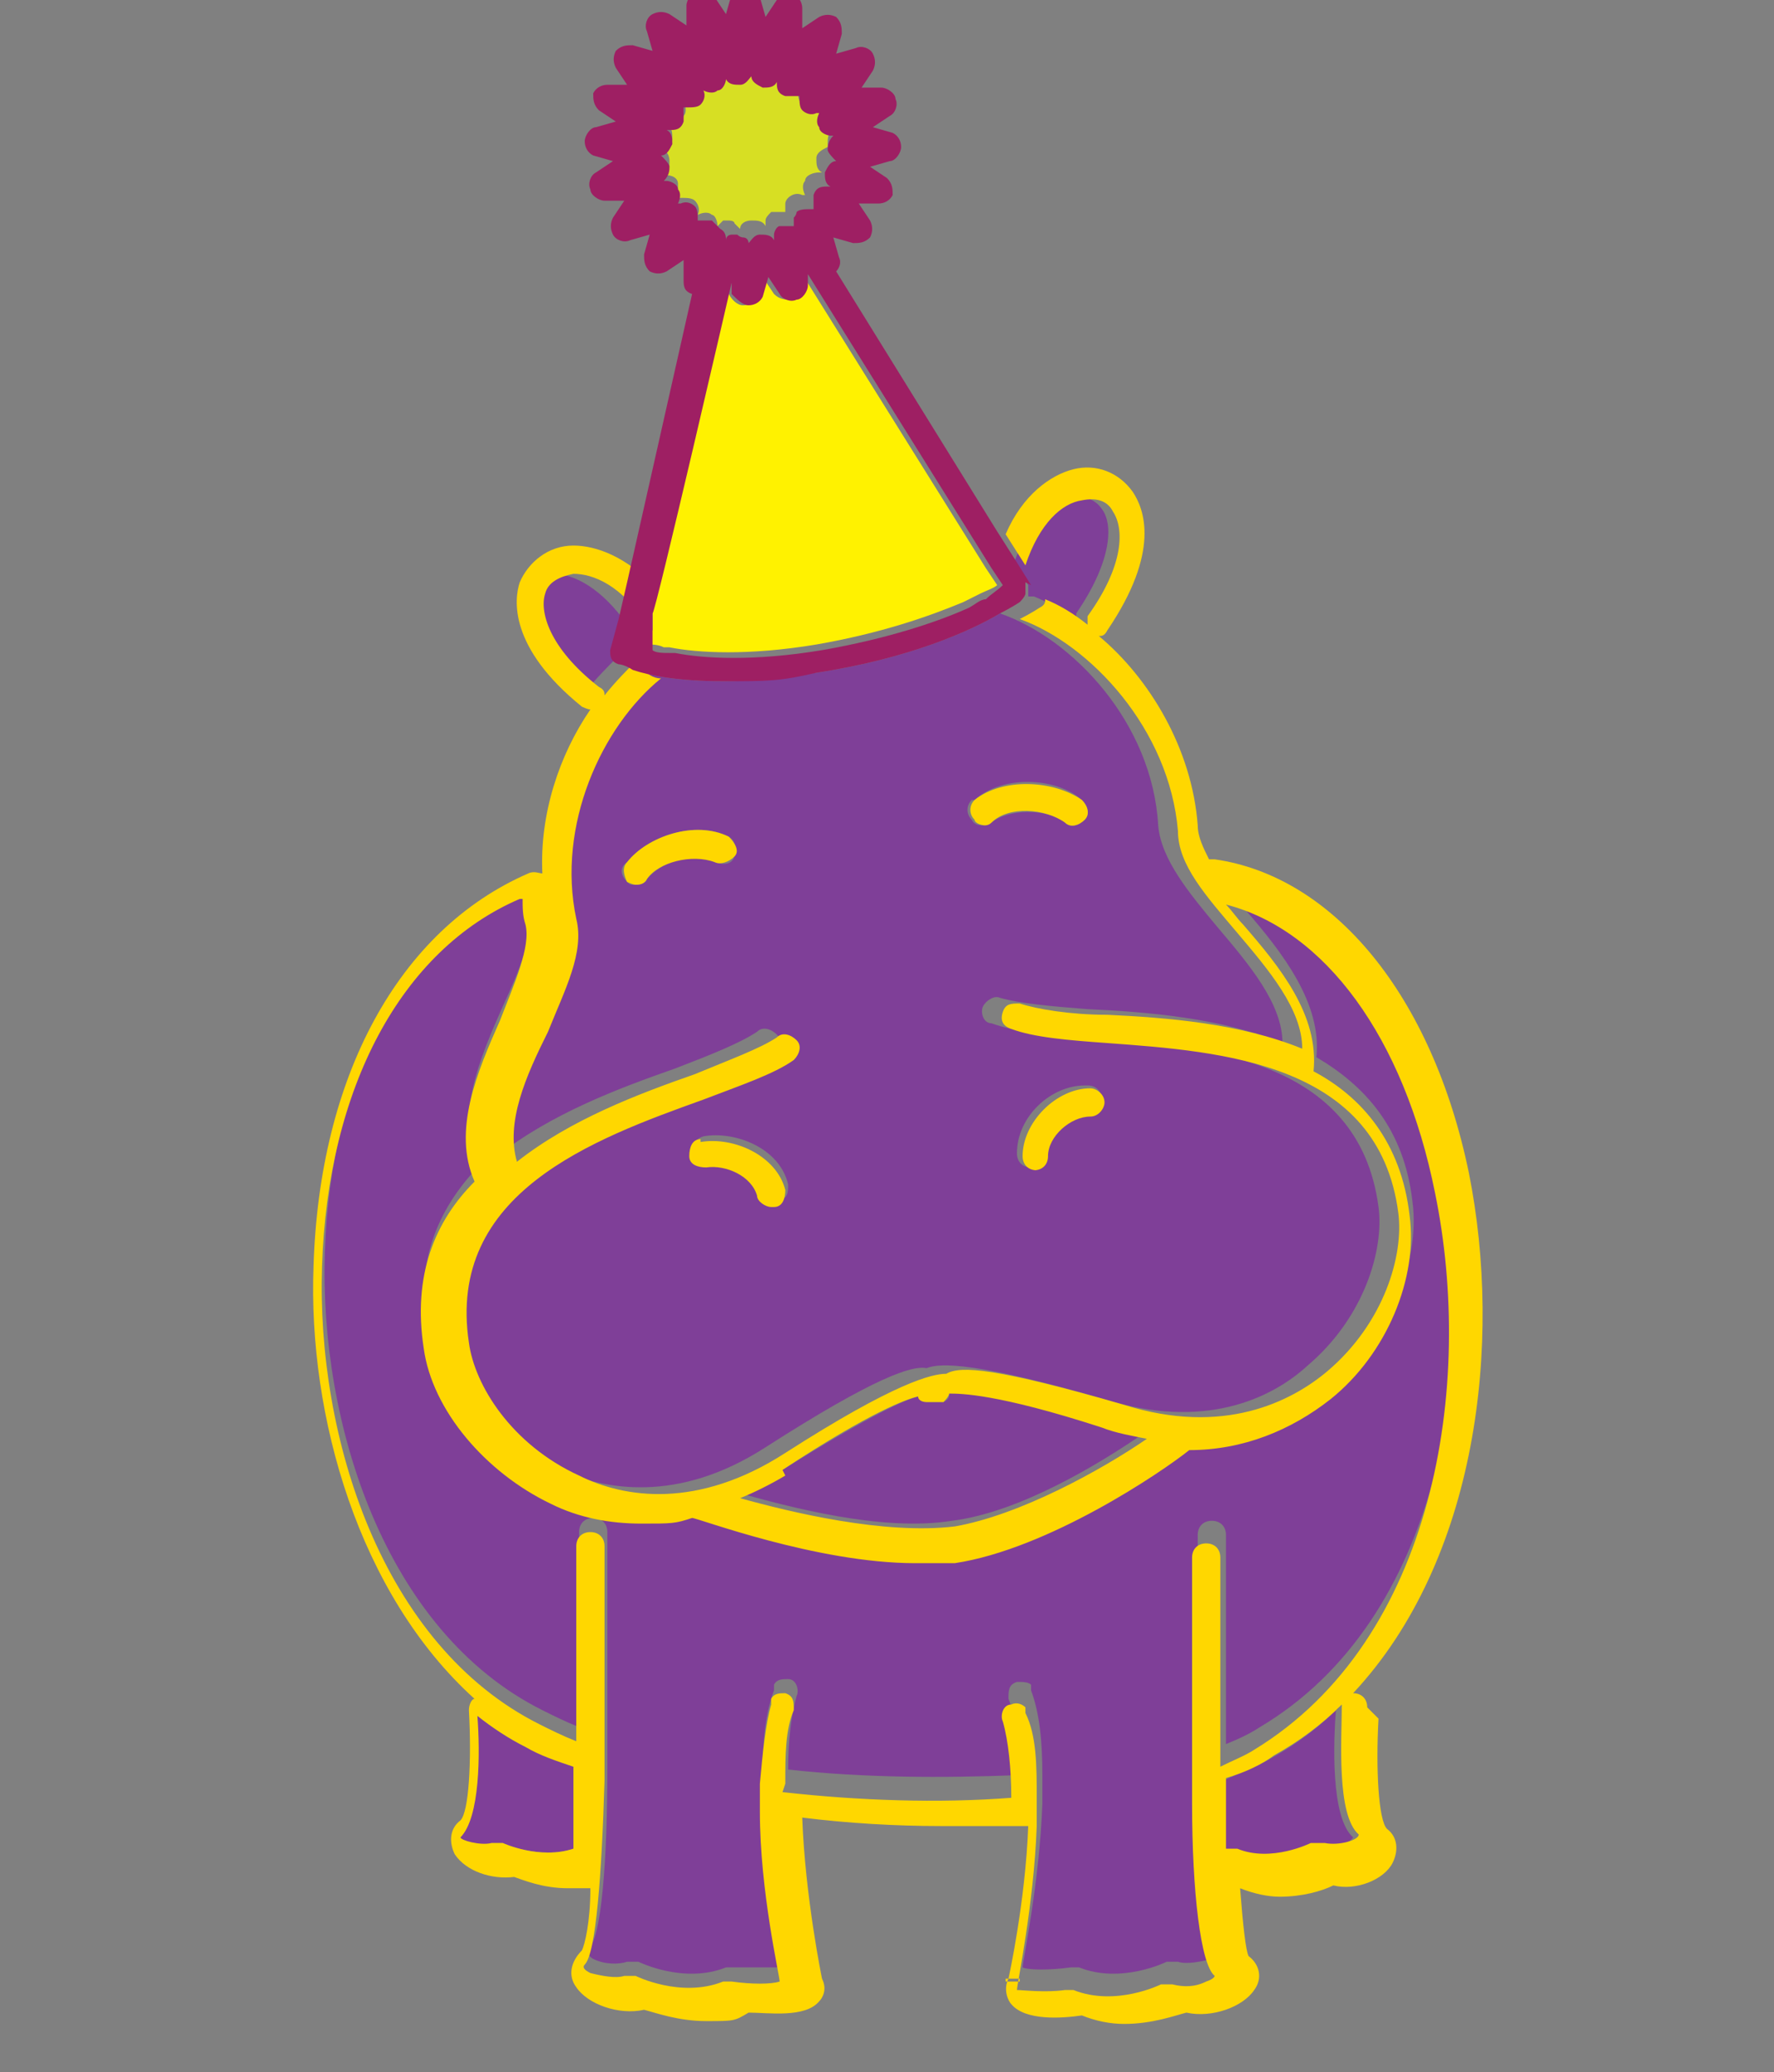 <?xml version="1.0" encoding="UTF-8"?>
<svg xmlns="http://www.w3.org/2000/svg" version="1.1" viewBox="0 0 62.8 73.3">
  <rect x="0" y="0" width="62.8" height="73.3" fill="#808080" stroke="none"/>
  <defs>
    <style>
      .cls-1 {
        fill: #7f3f98;
      }

      .cls-2 {
        fill: gold;
      }

      .cls-3 {
        fill: #d7df23;
      }

      .cls-4 {
        fill: #9e1f63;
      }

      .cls-5 {
        fill: #fff200;
      }
    </style>
  </defs>
  <!-- Generator: Adobe Illustrator 28.7.1, SVG Export Plug-In . SVG Version: 1.2.0 Build 142)  -->
  <g>
    <g id="Layer_1">
      <g>
        <g>
          <path class="cls-1" d="M19.7,32.3c.3,1.2-.4,2.5-1,4-.7,1.6-1.4,3.2-1.1,4.6,1.9-1.5,4.3-2.4,6.3-3.1,1.3-.5,2.3-.9,2.9-1.3.2-.2.5-.1.7.1.2.2.1.5-.1.7-.7.5-1.8.9-3.2,1.4-3.8,1.4-9.1,3.3-8.3,8.6.2,1.5,1.6,3.6,3.9,4.7,1.6.7,4.2,1.2,7.3-.8,3.9-2.5,5.2-2.9,5.7-2.8.5-.2,1.8-.2,6.3,1.1,3.5,1.1,5.9,0,7.2-1.2,2-1.7,2.7-4.1,2.5-5.6-.7-5.3-6.2-5.7-10.3-6-1.4-.1-2.6-.2-3.4-.5-.3,0-.4-.4-.3-.6s.4-.4.6-.3c.7.2,1.8.3,3.1.4,2.1.1,4.7.3,6.9,1.2,0-1.4-1.2-2.8-2.3-4.1-1-1.2-2-2.4-2.1-3.6-.2-3.6-3-6.6-5.6-7.5-1,.6-3.2,1.6-6.5,2.1-1.3.2-2.4.3-3.3.3-1.6,0-2.6-.2-3.2-.4-2.1,1.7-3.7,5.1-3,8.5ZM38.5,38.4c.3,0,.5.2.5.5,0,.3-.2.5-.5.5-.7,0-1.5.7-1.5,1.4,0,.3-.2.5-.5.5h0c-.3,0-.5-.2-.5-.5,0-1.3,1.2-2.4,2.4-2.4ZM34.5,28.3c1-.9,2.9-.8,3.8,0,.2.2.3.5.1.7-.2.2-.5.3-.7.1-.6-.5-2-.5-2.6,0,0,0-.2.1-.3.1s-.3,0-.4-.2c-.2-.2-.2-.5,0-.7ZM27.5,42.6s0,0-.1,0c-.2,0-.4-.1-.5-.4-.2-.7-1.1-1.1-1.8-1-.3,0-.5-.1-.6-.4,0-.3.1-.5.4-.6,1.1-.2,2.7.4,3,1.7,0,.3,0,.5-.4.6ZM22.2,30.5c.7-.9,2.4-1.5,3.6-.9.2.1.3.4.2.7s-.4.3-.7.2c-.8-.4-1.9,0-2.4.6,0,.1-.2.2-.4.2s-.2,0-.3-.1c-.2-.2-.3-.5,0-.7Z"/>
          <path class="cls-1" d="M20.5,24.2c0,0,.1.2.2.3.4-.5.8-.9,1.2-1.3,0,0,0,0,0,0l.3-1.1c-.9-1.3-1.9-1.8-2.6-1.8-.5,0-.8.3-1,.7-.2.7.2,1.9,1.9,3.3Z"/>
          <path class="cls-1" d="M50.9,41.7c-1.1-5.4-3.9-9.2-7.4-10.2.2.2.4.5.6.7,1.3,1.5,2.7,3.3,2.5,5.2,1.7,1,3.1,2.5,3.4,5.1.3,2.2-.9,4.9-2.8,6.5-1.4,1.2-3.1,1.8-5,1.8-1,.8-5,3.5-8.3,4-.5,0-.9,0-1.4,0-3.6,0-7.7-1.5-7.9-1.6h0c-.6.1-1.2.2-1.8.2-1.1,0-2.2-.2-3.2-.7-2.3-1-4.2-3.3-4.5-5.5-.4-2.6.4-4.4,1.8-5.9-.8-1.8.1-3.9.9-5.7.6-1.3,1.1-2.5.9-3.4,0-.3-.1-.6-.1-.9,0,0,0,0-.1,0-4.2,1.9-6.8,6.7-7,13-.2,6,2.1,13.4,7.7,16.2.4.2.8.4,1.3.6,0-2.2,0-4.6,0-6.9,0-.3.2-.5.5-.5.3,0,.5.2.5.5,0,.1,0,.3,0,.4,0,2,0,4.5,0,6.9,0,.4,0,.7,0,1,0,3.3-.2,6.1-.7,6.5,0,0,0,.2.2.3.4.2.9.2,1.2.1.1,0,.3,0,.4,0,0,0,1.6.8,3.1.2,0,0,.2,0,.3,0,.7,0,1.4,0,1.7,0h0c0-.2-.6-3.2-.7-6,0-.3,0-.7,0-1,0-1,.1-2,.4-2.8,0,0,0-.1,0-.2.1-.2.3-.2.5-.2.3,0,.4.4.3.6-.2.7-.3,1.6-.3,2.6,2.7.3,5.5.3,8.1.2,0-1,0-2-.3-2.7,0-.3,0-.5.3-.6.2,0,.4,0,.5.1,0,0,0,.1,0,.2.3.8.4,1.8.4,3,0,.3,0,.7,0,1-.1,2.8-.7,5.6-.7,5.8h0c.2.1,1,.1,1.7,0,0,0,.2,0,.3,0,1.5.6,3.1-.2,3.1-.2.1,0,.3,0,.4,0,.3.1.8,0,1.2-.1.2-.1.3-.2.3-.2-.4-.4-.7-3-.8-6.1,0-.3,0-.7,0-1,0-2.5,0-5.1,0-7.3,0-.1,0-.3,0-.4,0-.3.2-.5.5-.5h0c.3,0,.5.2.5.5,0,2.5,0,5.1,0,7.4.5-.2.9-.4,1.2-.6,6.4-3.8,7.8-12.9,6.4-19.7Z"/>
          <path class="cls-1" d="M33.6,49.3c0,.1,0,.2-.2.3,0,0-.2,0-.3,0,0,0-.2,0-.3,0-.1,0-.2-.1-.3-.2-.4.1-1.6.6-4.8,2.6-.5.3-1.1.6-1.6.8,1.8.5,5.1,1.4,7.6,1,2.4-.3,5.2-2,6.8-3.1-.5,0-1.1-.2-1.6-.4-3.6-1.1-4.9-1.2-5.4-1.2Z"/>
          <path class="cls-1" d="M16.9,60.7c0,1.3,0,3.6-.6,4.3,0,.1.7.4,1.1.2.1,0,.3,0,.4,0,0,0,1.3.6,2.5.2,0-.9,0-1.8,0-2.9-.6-.2-1.2-.5-1.7-.7-.6-.3-1.2-.7-1.7-1.1Z"/>
          <path class="cls-1" d="M36.6,21.1c.5.2,1,.5,1.5.9,0-.1,0-.2,0-.3,1.3-1.9,1.3-3.2.9-3.7-.2-.3-.6-.5-1.1-.4-.7.2-1.5.9-2,2.3l.5.8c0,.1,0,.3,0,.4Z"/>
          <path class="cls-1" d="M47.4,60.4c-.7.7-1.5,1.3-2.4,1.8-.5.3-1.1.5-1.7.8,0,.9,0,1.7,0,2.5.1,0,.3-.1.4,0,1.2.5,2.6-.2,2.6-.2.1,0,.3,0,.4,0,.4.2,1.1-.1,1.2-.3-.8-.7-.7-3.4-.6-4.6Z"/>
          <path class="cls-1" d="M35.6,70h0s0,0,0,0h.5c0,0,0,0,0,0h-.5Z"/>
        </g>
        <g>
          <path class="cls-2" d="M48.4,60.4c0-.3-.2-.5-.5-.5,0,0,0,0,0,0,4.4-4.7,5.3-12.4,4.1-18.4-1.3-6.3-4.8-10.5-9-11.1,0,0-.1,0-.2,0-.2-.4-.4-.8-.4-1.2-.2-2.7-1.7-5.2-3.5-6.7.1,0,.2,0,.3-.2,1.9-2.8,1.3-4.3.9-4.9-.5-.7-1.3-1-2.1-.8-.8.2-1.8.9-2.4,2.3l.7,1.1c.5-1.5,1.3-2.2,2-2.3.5-.1.9,0,1.1.4.4.6.4,1.9-.9,3.7,0,0,0,.2,0,.3-.5-.4-1-.7-1.5-.9,0,.1,0,.2-.2.3,0,0-.3.2-.7.4,2.5.9,5.3,3.9,5.6,7.5,0,1.2,1,2.3,2.1,3.6,1.1,1.3,2.3,2.7,2.3,4.1-2.2-.9-4.8-1.1-6.9-1.2-1.3,0-2.5-.2-3.1-.4-.3,0-.5,0-.6.3s0,.5.3.6c.8.3,2,.4,3.4.5,4.1.3,9.6.7,10.3,6,.2,1.5-.5,3.9-2.5,5.6-1.3,1.1-3.7,2.3-7.2,1.2-4.5-1.3-5.8-1.4-6.3-1.1-.5,0-1.8.3-5.7,2.8-3.1,2-5.7,1.6-7.3.8-2.4-1.1-3.7-3.2-3.9-4.7-.8-5.3,4.4-7.2,8.3-8.6,1.3-.5,2.5-.9,3.2-1.4.2-.2.3-.5.1-.7-.2-.2-.5-.3-.7-.1-.6.4-1.7.8-2.9,1.3-2,.7-4.4,1.6-6.3,3.1-.4-1.4.3-3,1.1-4.6.6-1.5,1.3-2.8,1-4-.7-3.3.9-6.8,3-8.5-.3,0-.5-.2-.5-.2-.2,0-.3-.3-.3-.5-.4.4-.8.8-1.2,1.3,0-.1,0-.2-.2-.3-1.8-1.4-2.1-2.7-1.9-3.3.1-.4.5-.6,1-.7.7,0,1.7.4,2.6,1.8l.3-1.3c-1-1.1-2.1-1.5-2.9-1.5-.9,0-1.6.6-1.9,1.3-.2.6-.4,2.3,2.2,4.4,0,0,.2.1.3.1s0,0,0,0c-1.1,1.6-1.8,3.7-1.7,5.8-.1,0-.3-.1-.5,0-4.6,2-7.4,7.2-7.6,13.9-.2,5.3,1.6,11.6,5.7,15.3-.1,0-.2.2-.2.4.1,1.8,0,3.6-.3,3.9-.4.3-.4.8-.2,1.2.4.6,1.3.9,2.1.8.3.1,1,.4,1.9.4s.5,0,.8,0c0,1.2-.2,2-.3,2.2-.4.4-.5.9-.2,1.3.4.6,1.5,1,2.4.8.4.1,1.2.4,2.2.4s1,0,1.5-.3c.7,0,2,.2,2.5-.4.1-.1.3-.4.1-.8,0,0-.6-2.9-.7-5.7,1.6.2,3.3.3,4.9.3s2.1,0,3.1,0c-.1,2.7-.7,5.4-.7,5.4-.2.4,0,.8.1.9.5.6,1.8.5,2.5.4.5.2,1,.3,1.5.3,1,0,1.8-.3,2.2-.4.9.2,2-.2,2.4-.8.3-.4.2-.9-.2-1.2-.1-.2-.2-1.1-.3-2.4,0,0,0,0,0,0,.5.2,1,.3,1.4.3.8,0,1.5-.2,1.9-.4.8.2,1.8-.2,2.1-.8.2-.4.2-.9-.2-1.2-.3-.3-.4-2.1-.3-3.9ZM27.7,52c3.2-2.1,4.4-2.5,4.8-2.6,0,.1.1.2.3.2,0,0,.2,0,.3,0,0,0,.2,0,.3,0,0,0,.2-.2.2-.3.4,0,1.7,0,5.4,1.2.5.2,1.1.3,1.6.4-1.6,1.1-4.5,2.7-6.8,3.1-2.5.3-5.8-.5-7.6-1,.5-.2,1.1-.5,1.6-.8ZM17.8,65.2c-.1,0-.3,0-.4,0-.4.1-1.1-.1-1.1-.2.7-.7.7-3,.6-4.3.5.4,1.1.8,1.7,1.1.5.3,1.1.5,1.7.7,0,1.1,0,2.1,0,2.9-1.2.4-2.5-.2-2.5-.2ZM27.8,63.1c0-1,0-1.9.3-2.6,0-.3,0-.5-.3-.6-.2,0-.4,0-.5.2,0,0,0,.1,0,.2-.2.7-.3,1.7-.4,2.8,0,.3,0,.7,0,1,0,2.8.7,5.8.7,6h0c-.3.1-1,.1-1.7,0,0,0-.2,0-.3,0-1.5.6-3.1-.2-3.1-.2-.1,0-.3,0-.4,0-.3.1-.8,0-1.2-.1-.2-.1-.3-.2-.2-.3.4-.4.6-3.2.7-6.5,0-.3,0-.7,0-1,0-2.3,0-4.8,0-6.9,0-.1,0-.3,0-.4,0-.3-.2-.5-.5-.5-.3,0-.5.2-.5.5,0,2.3,0,4.8,0,6.9-.5-.2-.9-.4-1.3-.6-5.6-2.8-7.9-10.2-7.7-16.2.2-6.3,2.8-11.2,7-13,0,0,0,0,.1,0,0,.3,0,.6.1.9.2.8-.4,2.1-.9,3.4-.8,1.8-1.7,3.9-.9,5.7-1.4,1.4-2.2,3.3-1.8,5.9.3,2.2,2.2,4.4,4.5,5.5,1,.5,2.1.7,3.2.7s1.2,0,1.8-.2h0c.2,0,4.4,1.6,7.9,1.6s1,0,1.4,0c3.3-.5,7.3-3.2,8.3-4,1.9,0,3.6-.7,5-1.8,2-1.6,3.1-4.3,2.8-6.5-.3-2.6-1.7-4.2-3.4-5.1.2-2-1.2-3.7-2.5-5.2-.2-.2-.4-.5-.6-.7,3.5.9,6.3,4.7,7.4,10.2,1.4,6.8,0,15.8-6.4,19.7-.3.2-.8.4-1.2.6,0-2.3,0-4.9,0-7.4,0-.3-.2-.5-.5-.5h0c-.3,0-.5.2-.5.5,0,.1,0,.3,0,.4,0,2.1,0,4.8,0,7.3,0,.3,0,.7,0,1,0,3.1.3,5.7.8,6.1,0,0,0,.1-.3.2-.4.2-.8.2-1.2.1-.1,0-.3,0-.4,0,0,0-1.6.8-3.1.2,0,0-.2,0-.3,0-.7.1-1.5,0-1.7,0h0c0-.2.6-3,.7-5.8,0-.3,0-.7,0-1,0-1.1,0-2.2-.4-3,0,0,0-.1,0-.2-.1-.1-.3-.2-.5-.1-.3,0-.4.4-.3.6.2.7.3,1.7.3,2.7-2.6.2-5.4.1-8.1-.2ZM35.6,70h0s.5,0,.5,0c0,0,0,0,0,.1h-.5c0,0,0,0,0,0ZM46.8,65.2c-.1,0-.3,0-.4,0,0,0-1.4.7-2.6.2-.2,0-.3,0-.4,0,0-.7,0-1.6,0-2.5.7-.2,1.3-.5,1.7-.8.9-.5,1.7-1.1,2.4-1.8,0,1.2-.2,3.9.6,4.6,0,.2-.7.4-1.2.3Z"/>
          <path class="cls-2" d="M24.8,40.3c-.3,0-.4.3-.4.6,0,.3.3.4.6.4.7-.1,1.6.3,1.8,1,0,.2.3.4.5.4s0,0,.1,0c.3,0,.4-.3.4-.6-.3-1.2-1.8-1.9-3-1.7Z"/>
          <path class="cls-2" d="M36.6,41.4c.3,0,.5-.2.5-.5,0-.7.8-1.4,1.5-1.4.3,0,.5-.3.5-.5,0-.3-.3-.5-.5-.5-1.2,0-2.4,1.2-2.4,2.4,0,.3.2.5.5.5h0Z"/>
          <path class="cls-2" d="M22.2,30.5c-.2.2-.1.5,0,.7,0,0,.2.1.3.1s.3,0,.4-.2c.4-.6,1.6-.9,2.4-.6.2.1.5,0,.7-.2s0-.5-.2-.7c-1.2-.6-2.9,0-3.6.9Z"/>
          <path class="cls-2" d="M34.8,29.2c.1,0,.2,0,.3-.1.6-.6,1.9-.5,2.6,0,.2.2.5.1.7-.1.2-.2.1-.5-.1-.7-1-.7-2.8-.8-3.8,0-.2.2-.2.5,0,.7,0,.1.2.2.4.2Z"/>
        </g>
        <path class="cls-5" d="M35.3,20.7l-.4-.6-6.5-10.4v.4c0,.2-.1.4-.4.5-.2,0-.4,0-.6-.2l-.4-.6-.2.7c0,.2-.3.3-.5.3h0c-.2,0-.4-.2-.5-.4v-.4c-.1,0-2.7,11.7-2.7,11.7v.6c-.1,0-.2.5-.2.5.2,0,.4,0,.6.1,0,0,.2,0,.2,0,1,.2,2.8.3,5.2-.1,2.3-.4,4-1,5.2-1.5.2-.1.4-.2.6-.3.2-.1.5-.2.6-.3h0Z"/>
        <path class="cls-3" d="M29.6,5.5h.1s-.1,0-.1,0c-.2,0-.3-.2-.3-.4s0-.4.2-.5h0c0,0-.1,0-.1,0-.2,0-.4-.1-.4-.3,0-.2,0-.4,0-.5h0c0,0-.1,0-.1,0-.2,0-.4,0-.5-.1-.1-.1-.2-.3-.1-.5h0c0-.1,0,0,0,0-.2.1-.4.1-.5,0-.2,0-.3-.3-.3-.5h0c0-.1,0,0,0,0-.1.2-.3.2-.5.2-.2,0-.3-.2-.4-.4h0c0-.1,0,0,0,0,0,.2-.2.3-.4.3-.2,0-.4,0-.5-.2h0c0,0,0,0,0,0,0,.2-.1.4-.3.4-.2,0-.4,0-.5,0h0c0,0,0,0,0,0,0,.2,0,.4-.1.5-.1.1-.3.2-.5.1h-.1s0,0,0,0c.1.2.1.4,0,.5,0,.2-.3.3-.5.3h-.1s0,0,0,0c.2.1.2.3.2.5,0,.2-.2.3-.4.4h-.1s.1,0,.1,0c.2,0,.3.2.3.4s0,.4-.2.5h0c0,0,.1,0,.1,0,.2,0,.4.1.4.3,0,.2,0,.4,0,.5h0c0,0,.1,0,.1,0,.2,0,.4,0,.5.1.1.1.2.3.1.5h0c0,.1,0,0,0,0,.2-.1.4-.1.5,0,0,0,0,0,0,0,.1,0,.2.2.2.4h0c0,.1,0,0,0,0,0,0,.1-.1.2-.2,0,0,.1,0,.2,0s0,0,0,0c0,0,.2,0,.2.1,0,0,.1.1.2.2h0c0,.1,0,0,0,0,0-.2.2-.3.4-.3.2,0,.4,0,.5.2h0c0,0,0,0,0,0,0,0,0-.1,0-.2,0-.1.1-.2.2-.3,0,0,.1,0,.2,0,.1,0,.2,0,.3,0h0c0,0,0,0,0,0,0-.1,0-.2,0-.3,0,0,0-.1.1-.2.1-.1.3-.2.5-.1h.1s0,0,0,0c-.1-.2-.1-.4,0-.5,0-.2.3-.3.5-.3h.1s0,0,0,0c-.2-.1-.2-.3-.2-.5,0-.2.2-.3.4-.4Z"/>
        <path class="cls-4" d="M36.5,20.7l-.5-.8-.7-1.1-5.7-9.2c.1-.1.2-.3.1-.5l-.2-.7.7.2c.2,0,.4,0,.6-.2.1-.2.1-.4,0-.6l-.4-.6h.7c.2,0,.4-.1.5-.3,0-.2,0-.4-.2-.6l-.6-.4.7-.2c.2,0,.4-.3.4-.5,0-.2-.1-.4-.3-.5l-.7-.2.6-.4c.2-.1.3-.4.2-.6,0-.2-.3-.4-.5-.4h-.7l.4-.6c.1-.2.1-.4,0-.6s-.4-.3-.6-.2l-.7.2.2-.7c0-.2,0-.4-.2-.6-.2-.1-.4-.1-.6,0l-.6.4v-.7c0-.2-.1-.4-.3-.5s-.4,0-.6.2l-.4.6-.2-.7c0-.2-.3-.4-.5-.4-.2,0-.4.1-.5.3l-.2.7-.4-.6c-.1-.2-.4-.3-.6-.2-.2,0-.4.3-.4.5v.7l-.6-.4c-.2-.1-.4-.1-.6,0-.2.1-.3.4-.2.6l.2.7-.7-.2c-.2,0-.4,0-.6.2-.1.2-.1.4,0,.6l.4.6h-.7c-.2,0-.4.1-.5.3,0,.2,0,.4.2.6l.6.4-.7.2c-.2,0-.4.3-.4.5,0,.2.1.4.3.5l.7.2-.6.4c-.2.1-.3.4-.2.6,0,.2.3.4.5.4h.7l-.4.6c-.1.2-.1.4,0,.6.1.2.4.3.6.2l.7-.2-.2.7c0,.2,0,.4.2.6.2.1.4.1.6,0l.6-.4v.7c0,.2,0,.4.3.5l-2.3,10.2-.3,1.3-.3,1.1s0,0,0,0c0,.2,0,.4.3.5,0,0,.2,0,.5.2.6.2,1.6.4,3.2.4s2,0,3.3-.3c3.3-.5,5.5-1.5,6.5-2.1.4-.2.7-.4.7-.4,0,0,.2-.2.2-.3,0-.1,0-.3,0-.4ZM25.2,7.8c-.2,0-.4,0-.5,0h0c0,0,0,0,0,0,0-.2,0-.4-.1-.5-.1-.1-.3-.2-.5-.1h-.1s0,0,0,0c.1-.2.1-.4,0-.5,0-.2-.3-.3-.4-.3h-.1,0c.2-.2.2-.4.2-.5s-.2-.3-.3-.4h-.1s.1,0,.1,0c.2,0,.3-.2.4-.4,0-.2,0-.4-.2-.5h0c0,0,.1,0,.1,0,.2,0,.4,0,.5-.3,0-.2,0-.4,0-.5h0c0,0,.1,0,.1,0,.2,0,.4,0,.5-.1.1-.1.2-.3.1-.5h0c0-.1,0,0,0,0,.2.1.4.1.5,0,.2,0,.3-.3.3-.4h0c0-.1,0,0,0,0,.1.2.3.2.5.2.2,0,.3-.2.4-.3h0c0-.1,0,0,0,0,0,.2.2.3.4.4.2,0,.4,0,.5-.2h0c0,0,0,0,0,0,0,.2,0,.4.3.5.2,0,.4,0,.5,0h0c0,0,0,0,0,0,0,.2,0,.4.1.5.1.1.3.2.5.1h.1s0,0,0,0c-.1.2-.1.4,0,.5,0,.2.3.3.4.3h.1,0c-.2.2-.2.4-.2.5s.2.3.3.4h.1s-.1,0-.1,0c-.2,0-.3.2-.4.4,0,.2,0,.4.2.5h0c0,0-.1,0-.1,0-.2,0-.4,0-.5.3,0,.2,0,.4,0,.5h0c0,0-.1,0-.1,0-.2,0-.4,0-.5.1,0,0,0,.1-.1.2,0,.1,0,.2,0,.3h0c0,.1,0,0,0,0-.1,0-.2,0-.3,0,0,0-.1,0-.2,0-.1,0-.2.2-.2.3,0,0,0,.1,0,.2h0c0,.1,0,0,0,0-.1-.2-.3-.2-.5-.2-.2,0-.3.2-.4.3h0c0,.1,0,0,0,0,0,0,0-.2-.2-.2,0,0-.1,0-.2-.1,0,0,0,0,0,0,0,0-.1,0-.2,0,0,0-.2,0-.2.2h0c0,0,0,0,0,0,0-.1,0-.3-.2-.4,0,0,0,0,0,0ZM23.1,22.3v-.6c.1,0,2.8-11.7,2.8-11.7v.4c.2.2.4.4.6.4h0c.2,0,.4-.1.5-.3l.2-.7.4.6c.1.2.4.3.6.2.2,0,.4-.3.4-.5v-.4l6.5,10.4.4.6h0c-.2.2-.4.3-.6.5-.2,0-.4.2-.6.3-1.1.5-2.9,1.1-5.2,1.5-2.4.4-4.2.3-5.2.1,0,0-.2,0-.2,0-.2,0-.5,0-.6-.1v-.5Z"/>
      </g>
    </g>
  </g>
</svg>